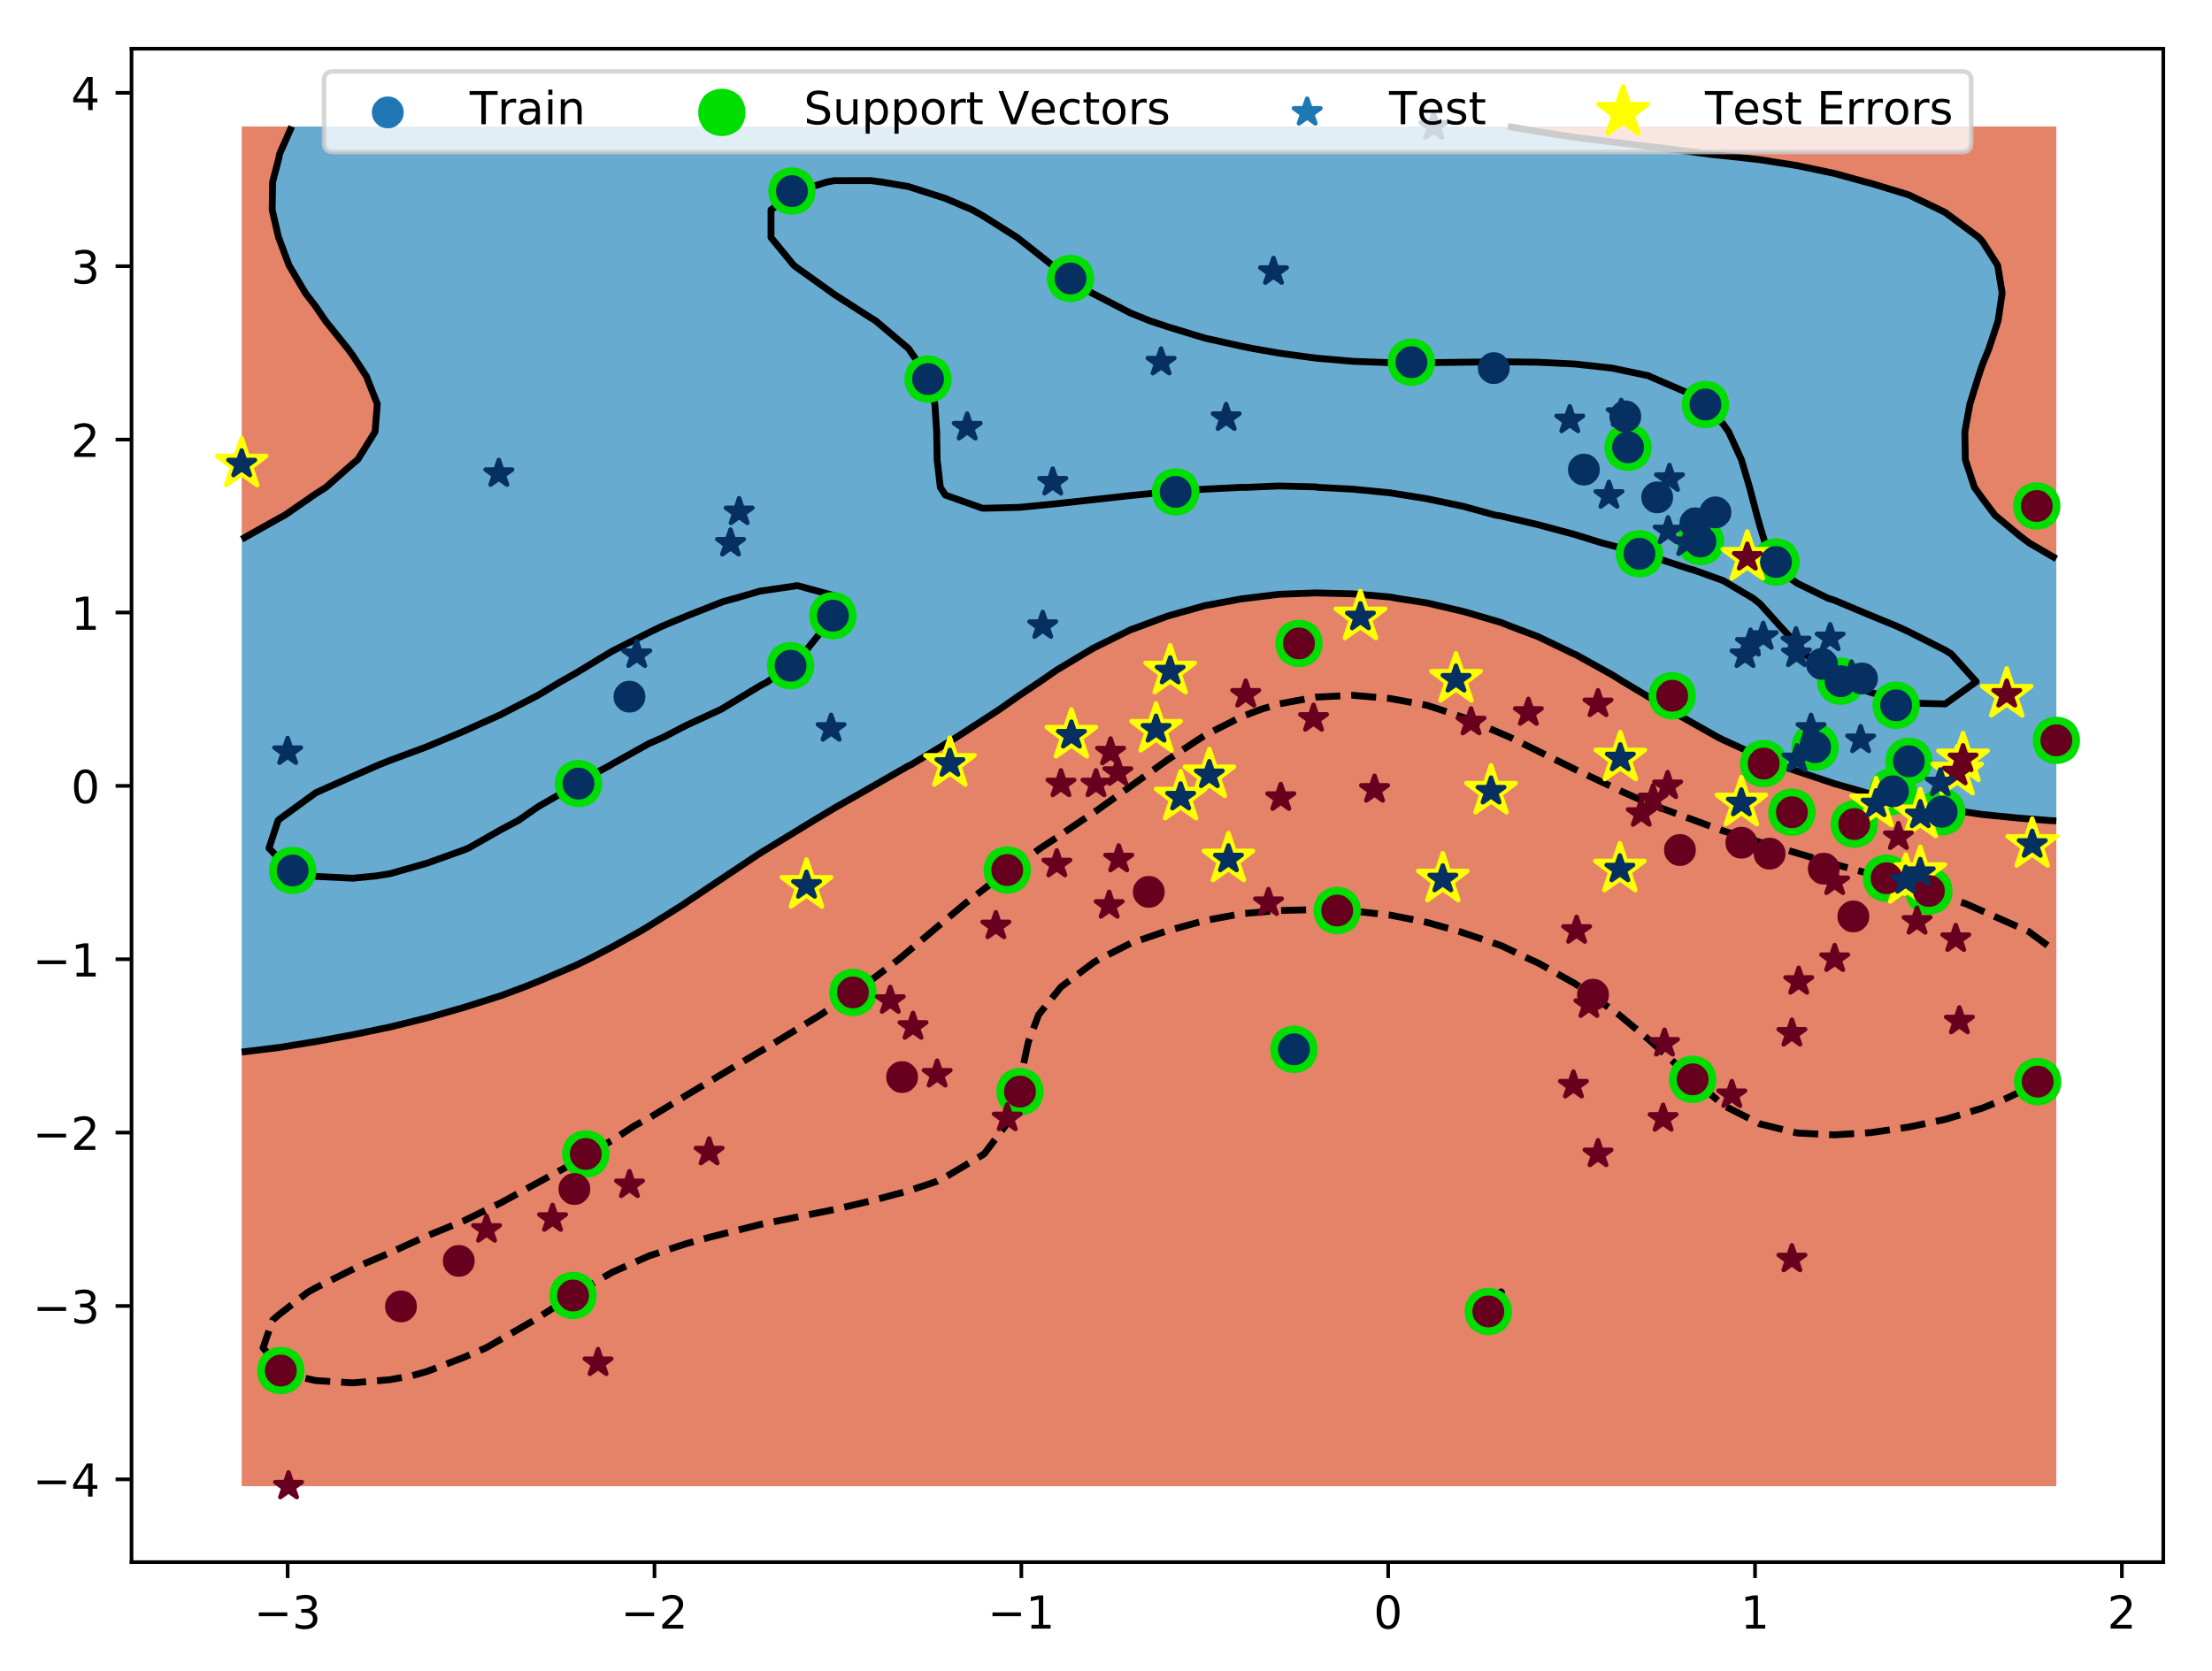 <?xml version="1.0" encoding="utf-8" standalone="no"?>
<!DOCTYPE svg PUBLIC "-//W3C//DTD SVG 1.1//EN" "http://www.w3.org/Graphics/SVG/1.1/DTD/svg11.dtd">
<svg height="367.2pt" version="1.1" viewBox="0 0 486.0 367.2" width="486.0pt" xmlns="http://www.w3.org/2000/svg" xmlns:xlink="http://www.w3.org/1999/xlink">
<defs>
<style type="text/css"> *{stroke-linecap:butt;stroke-linejoin:round;}
</style>
</defs>
<g >
<g >
<path d="M 0 367.2  L 486.0 367.2  L 486.0 0  L 0 0  z " style="fill:#ffffff;"/>
<g >
<path d="M 28.9 343.3  L 475.3 343.3  L 475.3 10.7  L 28.9 10.7  z " style="fill:#ffffff;"/>
<path clip-path="url(#a)" d="M 61.3 326.6  L 69.4 326.6  L 77.5 326.6  L 85.7 326.6  L 93.8 326.6  L 101.9 326.6  L 110.1 326.6  L 118.2 326.6  L 126.4 326.6  L 134.5 326.6  L 142.6 326.6  L 150.8 326.6  L 158.9 326.6  L 167.0 326.6  L 175.2 326.6  L 183.3 326.6  L 191.4 326.6  L 199.6 326.6  L 207.7 326.6  L 215.9 326.6  L 224.0 326.6  L 232.1 326.6  L 240.3 326.6  L 248.4 326.6  L 256.5 326.6  L 264.7 326.6  L 272.8 326.6  L 281.0 326.6  L 289.1 326.6  L 297.2 326.6  L 305.4 326.6  L 313.5 326.6  L 321.6 326.6  L 329.8 326.6  L 337.9 326.6  L 346.1 326.6  L 354.2 326.6  L 362.3 326.6  L 370.5 326.6  L 378.6 326.6  L 386.7 326.6  L 394.9 326.6  L 403.0 326.6  L 411.1 326.6  L 419.3 326.6  L 427.4 326.6  L 435.6 326.6  L 443.7 326.6  L 451.8 326.6  L 451.8 320.6  L 451.8 314.5  L 451.8 308.4  L 451.8 302.3  L 451.8 296.2  L 451.8 290.1  L 451.8 284.0  L 451.8 277.9  L 451.8 271.8  L 451.8 265.7  L 451.8 259.6  L 451.8 253.5  L 451.8 247.4  L 451.8 241.3  L 451.8 235.2  L 451.8 229.1  L 451.8 223.0  L 451.8 216.9  L 451.8 210.8  L 451.8 204.7  L 451.8 198.6  L 451.8 192.5  L 451.8 186.4  L 451.8 180.4  L 450.1 180.3  L 443.7 179.8  L 435.6 179.0  L 427.4 177.8  L 419.3 176.3  L 411.1 174.5  L 410.0 174.2  L 403.0 172.2  L 394.9 169.5  L 390.9 168.1  L 386.7 166.3  L 378.6 162.6  L 377.4 162.0  L 370.5 158.1  L 366.5 155.9  L 362.3 153.2  L 356.6 149.8  L 354.2 148.3  L 346.1 143.8  L 345.8 143.7  L 337.9 139.9  L 331.8 137.6  L 329.8 136.8  L 321.6 134.4  L 313.5 132.5  L 307.0 131.5  L 305.4 131.2  L 297.2 130.5  L 289.1 130.3  L 281.0 130.6  L 273.7 131.5  L 272.8 131.6  L 264.7 133.1  L 256.5 135.4  L 250.6 137.6  L 248.4 138.4  L 240.3 142.4  L 238.1 143.7  L 232.1 147.3  L 228.5 149.8  L 224.0 152.8  L 219.6 155.9  L 215.9 158.3  L 210.2 162.0  L 207.7 163.5  L 200.1 168.1  L 199.6 168.3  L 191.4 173.0  L 189.3 174.2  L 183.3 177.6  L 178.8 180.3  L 175.2 182.5  L 168.8 186.4  L 167.0 187.5  L 159.5 192.5  L 158.9 192.9  L 150.8 198.3  L 150.4 198.6  L 142.6 203.5  L 140.6 204.7  L 134.5 208.1  L 129.3 210.8  L 126.4 212.2  L 118.2 215.7  L 115.2 216.9  L 110.1 218.8  L 101.9 221.4  L 96.3 223.0  L 93.8 223.7  L 85.7 225.7  L 77.5 227.4  L 69.4 228.9  L 68.1 229.1  L 61.3 230.2  L 53.1 231.2  L 53.1 235.2  L 53.1 241.3  L 53.1 247.4  L 53.1 253.5  L 53.1 259.6  L 53.1 265.7  L 53.1 271.8  L 53.1 277.9  L 53.1 284.0  L 53.1 290.1  L 53.1 296.2  L 53.1 302.3  L 53.1 308.4  L 53.1 314.5  L 53.1 320.6  L 53.1 326.6  z " style="fill:#e58368;"/>
<path clip-path="url(#a)" d="M 451.8 122.8  L 451.8 119.3  L 451.8 113.2  L 451.8 107.1  L 451.8 101.0  L 451.8 94.9  L 451.8 88.8  L 451.8 82.7  L 451.8 76.6  L 451.8 70.5  L 451.8 64.4  L 451.8 58.3  L 451.8 52.2  L 451.8 46.1  L 451.8 40.0  L 451.8 33.9  L 451.8 27.8  L 443.7 27.8  L 435.6 27.8  L 427.4 27.8  L 419.3 27.8  L 411.1 27.8  L 403.0 27.8  L 394.9 27.8  L 386.7 27.8  L 378.6 27.8  L 370.5 27.8  L 362.3 27.8  L 354.2 27.8  L 346.1 27.8  L 337.9 27.8  L 331.3 27.8  L 337.9 28.9  L 346.1 30.2  L 354.2 31.2  L 362.3 32.2  L 370.5 33.2  L 375.7 33.9  L 378.6 34.2  L 386.7 35.1  L 394.9 36.4  L 403.0 38.1  L 409.9 40.0  L 411.1 40.3  L 419.3 42.8  L 426.2 46.1  L 427.4 46.7  L 434.8 52.2  L 435.6 53.1  L 438.9 58.3  L 439.9 64.4  L 439.0 70.5  L 437.0 76.6  L 435.6 80.0  L 434.7 82.7  L 432.8 88.8  L 431.7 94.9  L 431.8 101.0  L 433.8 107.1  L 435.6 109.6  L 438.3 113.2  L 443.7 117.7  L 445.8 119.3  z " style="fill:#e58368;"/>
<path clip-path="url(#a)" d="M 61.3 113.9  L 62.6 113.2  L 69.4 108.5  L 71.6 107.1  L 77.5 101.9  L 78.6 101.0  L 82.4 94.9  L 82.9 88.8  L 80.5 82.7  L 77.5 78.1  L 76.4 76.6  L 71.5 70.5  L 69.4 67.4  L 67.1 64.4  L 63.5 58.3  L 61.3 52.4  L 61.2 52.2  L 59.8 46.1  L 59.9 40.0  L 61.3 34.6  L 61.4 33.9  L 64.1 27.8  L 61.3 27.8  L 53.1 27.8  L 53.1 33.9  L 53.1 40.0  L 53.1 46.1  L 53.1 52.2  L 53.1 58.3  L 53.1 64.4  L 53.1 70.5  L 53.1 76.6  L 53.1 82.7  L 53.1 88.8  L 53.1 94.9  L 53.1 101.0  L 53.1 107.1  L 53.1 113.2  L 53.1 118.5  z " style="fill:#e58368;"/>
<path clip-path="url(#a)" d="M 61.3 230.2  L 68.1 229.1  L 69.4 228.9  L 77.5 227.4  L 85.7 225.7  L 93.8 223.7  L 96.3 223.0  L 101.9 221.4  L 110.1 218.8  L 115.2 216.9  L 118.2 215.7  L 126.4 212.2  L 129.3 210.8  L 134.5 208.1  L 140.6 204.7  L 142.6 203.5  L 150.4 198.6  L 150.8 198.3  L 158.9 192.9  L 159.5 192.5  L 167.0 187.5  L 168.8 186.4  L 175.2 182.5  L 178.8 180.3  L 183.3 177.6  L 189.3 174.2  L 191.4 173.0  L 199.6 168.3  L 200.1 168.1  L 207.7 163.5  L 210.2 162.0  L 215.9 158.3  L 219.6 155.9  L 224.0 152.8  L 228.5 149.8  L 232.1 147.3  L 238.1 143.7  L 240.3 142.4  L 248.4 138.4  L 250.6 137.6  L 256.5 135.4  L 264.7 133.1  L 272.8 131.6  L 273.7 131.5  L 281.0 130.6  L 289.1 130.3  L 297.2 130.5  L 305.4 131.2  L 307.0 131.5  L 313.5 132.5  L 321.6 134.4  L 329.8 136.8  L 331.8 137.6  L 337.9 139.9  L 345.8 143.7  L 346.1 143.8  L 354.2 148.3  L 356.6 149.8  L 362.3 153.2  L 366.5 155.9  L 370.5 158.1  L 377.4 162.0  L 378.6 162.6  L 386.7 166.3  L 390.9 168.1  L 394.9 169.5  L 403.0 172.2  L 410.0 174.2  L 411.1 174.5  L 419.3 176.3  L 427.4 177.8  L 435.6 179.0  L 443.7 179.8  L 450.1 180.3  L 451.8 180.4  L 451.8 180.3  L 451.8 174.2  L 451.8 168.1  L 451.8 162.0  L 451.8 155.9  L 451.8 149.8  L 451.8 143.7  L 451.8 137.6  L 451.8 131.5  L 451.8 125.4  L 451.8 122.8  L 445.8 119.3  L 443.7 117.7  L 438.3 113.2  L 435.6 109.6  L 433.8 107.1  L 431.8 101.0  L 431.7 94.9  L 432.8 88.8  L 434.7 82.7  L 435.6 80.0  L 437.0 76.6  L 439.0 70.5  L 439.9 64.4  L 438.9 58.3  L 435.6 53.1  L 434.8 52.2  L 427.4 46.7  L 426.2 46.1  L 419.3 42.8  L 411.1 40.3  L 409.9 40.0  L 403.0 38.1  L 394.9 36.4  L 386.7 35.1  L 378.6 34.2  L 375.7 33.9  L 370.5 33.2  L 362.3 32.2  L 354.2 31.2  L 346.1 30.2  L 337.9 28.9  L 331.3 27.8  L 329.8 27.8  L 321.6 27.8  L 313.5 27.8  L 305.4 27.8  L 297.2 27.8  L 289.1 27.8  L 281.0 27.8  L 272.8 27.8  L 264.7 27.8  L 256.5 27.8  L 248.4 27.8  L 240.3 27.8  L 232.1 27.8  L 224.0 27.8  L 215.9 27.8  L 207.7 27.8  L 199.6 27.8  L 191.4 27.8  L 183.3 27.8  L 175.2 27.8  L 167.0 27.8  L 158.9 27.8  L 150.8 27.8  L 142.6 27.8  L 134.5 27.8  L 126.4 27.8  L 118.2 27.8  L 110.1 27.8  L 101.9 27.8  L 93.8 27.8  L 85.7 27.8  L 77.5 27.8  L 69.4 27.8  L 64.1 27.8  L 61.4 33.9  L 61.3 34.6  L 59.9 40.0  L 59.8 46.1  L 61.2 52.2  L 61.3 52.4  L 63.5 58.3  L 67.1 64.4  L 69.4 67.4  L 71.5 70.5  L 76.4 76.6  L 77.5 78.1  L 80.5 82.7  L 82.9 88.8  L 82.4 94.9  L 78.6 101.0  L 77.5 101.9  L 71.6 107.1  L 69.4 108.5  L 62.6 113.2  L 61.3 113.9  L 53.1 118.5  L 53.1 119.3  L 53.1 125.4  L 53.1 131.5  L 53.1 137.6  L 53.1 143.7  L 53.1 149.8  L 53.1 155.9  L 53.1 162.0  L 53.1 168.1  L 53.1 174.2  L 53.1 180.3  L 53.1 186.4  L 53.1 192.5  L 53.1 198.6  L 53.1 204.7  L 53.1 210.8  L 53.1 216.9  L 53.1 223.0  L 53.1 229.1  L 53.1 231.2  z " style="fill:#68abd0;"/>
<path clip-path="url(#a)" d="M 451.8 234.7  L 451.3 235.2  L 443.7 240.0  L 441.0 241.3  L 435.6 243.5  L 427.4 246.0  L 419.3 247.7  L 411.1 248.9  L 403.0 249.4  L 394.9 249.0  L 386.7 247.0  L 378.6 242.9  L 376.8 241.3  L 370.5 236.0  L 369.7 235.2  L 362.3 228.5  L 355.7 223.0  L 346.1 216.2  L 337.9 211.6  L 336.1 210.8  L 329.8 207.8  L 320.6 204.7  L 313.5 202.7  L 305.4 201.1  L 297.2 200.2  L 289.1 199.9  L 281.0 200.1  L 272.8 200.8  L 264.7 202.3  L 256.0 204.7  L 248.4 207.3  L 241.5 210.8  L 240.3 211.5  L 233.1 216.9  L 228.2 223.0  L 225.9 229.1  L 223.3 241.3  L 220.9 247.4  L 216.3 253.5  L 215.9 253.8  L 207.7 258.7  L 205.9 259.6  L 199.6 261.7  L 191.4 263.9  L 183.3 265.8  L 167.0 269.1  L 156.3 271.8  L 150.8 273.3  L 142.6 276.0  L 134.5 279.6  L 126.4 284.3  L 117.4 290.1  L 106.8 296.2  L 101.9 298.3  L 93.8 301.4  L 90.6 302.3  L 85.7 303.2  L 77.5 303.9  L 69.4 303.4  L 64.5 302.3  L 61.3 300.3  L 57.8 296.2  L 59.9 290.1  L 61.3 288.9  L 67.6 284.0  L 69.4 283.0  L 79.6 277.9  L 85.7 275.3  L 93.8 271.6  L 101.9 268.3  L 107.2 265.7  L 110.1 264.3  L 126.4 255.4  L 129.2 253.5  L 134.5 250.6  L 139.4 247.4  L 142.6 245.7  L 150.8 240.7  L 170.3 229.1  L 180.3 223.0  L 189.4 216.9  L 197.5 210.8  L 212.0 198.6  L 215.9 195.6  L 219.9 192.5  L 224.0 189.7  L 228.6 186.4  L 232.1 184.1  L 237.7 180.3  L 240.3 178.6  L 256.5 167.0  L 264.7 161.6  L 272.8 157.5  L 277.0 155.9  L 281.0 154.7  L 289.1 153.2  L 297.2 152.8  L 305.4 153.5  L 313.5 155.0  L 316.3 155.9  L 321.6 157.7  L 331.7 162.0  L 346.1 169.1  L 356.9 174.2  L 362.3 176.6  L 378.6 182.6  L 386.7 185.1  L 391.2 186.4  L 394.9 187.5  L 403.0 189.9  L 412.5 192.5  L 419.3 194.7  L 431.9 198.6  L 445.7 204.7  L 451.8 209.2  L 451.8 209.2  " style="fill:none;stroke:#000000;stroke-dasharray:5.5,2.4;stroke-dashoffset:0;stroke-width:1.5;"/>
<path clip-path="url(#a)" d="M 329.8 284.0  L 329.8 284.0  L 329.8 283.9  L 329.9 284.0  L 329.8 284.0  " style="fill:none;stroke:#000000;stroke-dasharray:5.5,2.4;stroke-dashoffset:0;stroke-width:1.5;"/>
<path clip-path="url(#a)" d="M 53.1 231.2  L 61.3 230.2  L 68.1 229.1  L 69.4 228.9  L 77.5 227.4  L 85.7 225.7  L 93.8 223.7  L 96.3 223.0  L 101.9 221.4  L 110.1 218.8  L 115.2 216.9  L 118.2 215.7  L 126.4 212.2  L 129.3 210.8  L 134.5 208.1  L 140.6 204.7  L 142.6 203.5  L 150.4 198.6  L 150.8 198.3  L 158.9 192.9  L 159.5 192.5  L 167.0 187.5  L 168.8 186.4  L 175.2 182.5  L 178.8 180.3  L 183.3 177.6  L 189.3 174.2  L 191.4 173.0  L 199.6 168.3  L 200.1 168.1  L 207.7 163.5  L 210.2 162.0  L 215.9 158.3  L 219.6 155.9  L 224.0 152.8  L 228.5 149.8  L 232.1 147.3  L 238.1 143.7  L 240.3 142.4  L 248.4 138.4  L 250.6 137.6  L 256.5 135.4  L 264.7 133.1  L 272.8 131.6  L 273.7 131.5  L 281.0 130.6  L 289.1 130.3  L 297.2 130.5  L 305.4 131.2  L 307.0 131.5  L 313.5 132.5  L 321.6 134.4  L 329.8 136.8  L 331.8 137.6  L 337.9 139.9  L 345.8 143.7  L 346.1 143.8  L 354.2 148.3  L 356.6 149.8  L 362.3 153.2  L 366.5 155.9  L 370.5 158.1  L 377.4 162.0  L 378.6 162.6  L 386.7 166.3  L 390.9 168.1  L 394.9 169.5  L 403.0 172.2  L 410.0 174.2  L 411.1 174.5  L 419.3 176.3  L 427.4 177.8  L 435.6 179.0  L 443.7 179.8  L 450.1 180.3  L 451.8 180.4  " style="fill:none;stroke:#000000;stroke-width:1.5;"/>
<path clip-path="url(#a)" d="M 451.8 122.8  L 445.8 119.3  L 443.7 117.7  L 438.3 113.2  L 435.6 109.6  L 433.8 107.1  L 431.8 101.0  L 431.7 94.9  L 432.8 88.8  L 434.7 82.7  L 435.6 80.0  L 437.0 76.6  L 439.0 70.5  L 439.9 64.4  L 438.9 58.3  L 435.6 53.1  L 434.8 52.2  L 427.4 46.7  L 426.2 46.1  L 419.3 42.8  L 411.1 40.3  L 409.9 40.0  L 403.0 38.1  L 394.9 36.4  L 386.7 35.1  L 378.6 34.2  L 375.7 33.9  L 370.5 33.2  L 362.3 32.2  L 354.2 31.2  L 346.1 30.2  L 337.9 28.9  L 331.3 27.8  " style="fill:none;stroke:#000000;stroke-width:1.5;"/>
<path clip-path="url(#a)" d="M 64.1 27.8  L 61.4 33.9  L 61.3 34.6  L 59.9 40.0  L 59.8 46.1  L 61.2 52.2  L 61.3 52.4  L 63.5 58.3  L 67.1 64.4  L 69.4 67.4  L 71.5 70.5  L 76.4 76.6  L 77.5 78.1  L 80.5 82.7  L 82.9 88.8  L 82.4 94.9  L 78.6 101.0  L 77.5 101.9  L 71.6 107.1  L 69.4 108.5  L 62.6 113.2  L 61.3 113.9  L 53.1 118.5  " style="fill:none;stroke:#000000;stroke-width:1.5;"/>
<path clip-path="url(#a)" d="M 69.4 192.6  L 77.5 193.0  L 82.6 192.5  L 85.7 192.0  L 93.8 189.7  L 101.9 186.8  L 102.9 186.4  L 110.1 182.3  L 113.9 180.3  L 118.2 177.3  L 123.6 174.2  L 126.4 172.3  L 134.2 168.1  L 134.5 167.9  L 142.6 163.4  L 145.8 162.0  L 150.8 159.4  L 158.4 155.9  L 158.9 155.6  L 167.0 150.7  L 168.7 149.8  L 175.2 144.7  L 176.5 143.7  L 181.4 137.6  L 183.3 132.2  L 183.6 131.5  L 183.3 130.9  L 175.2 128.7  L 167.0 129.9  L 161.5 131.5  L 158.9 132.2  L 150.8 135.4  L 145.5 137.6  L 142.6 139.0  L 134.5 143.1  L 133.5 143.7  L 126.4 148.0  L 123.2 149.8  L 118.2 152.8  L 112.2 155.9  L 110.1 157.0  L 101.9 160.7  L 98.8 162.0  L 93.8 164.1  L 85.7 167.1  L 83.2 168.1  L 77.5 170.6  L 69.4 174.2  L 69.4 174.2  L 61.3 180.1  L 61.1 180.3  L 59.1 186.4  L 61.3 188.7  L 68.6 192.5  L 69.4 192.6  " style="fill:none;stroke:#000000;stroke-width:1.5;"/>
<path clip-path="url(#a)" d="M 411.1 152.2  L 419.3 154.5  L 427.4 154.7  L 434.2 149.8  L 428.7 143.7  L 427.4 142.9  L 419.3 138.8  L 416.7 137.6  L 411.1 135.3  L 403.0 131.9  L 401.7 131.5  L 394.9 128.2  L 390.9 125.4  L 387.8 119.3  L 386.7 115.7  L 386.0 113.2  L 384.4 107.1  L 382.6 101.0  L 379.8 94.9  L 378.6 93.2  L 374.3 88.8  L 370.5 86.2  L 362.4 82.7  L 362.3 82.6  L 354.2 80.9  L 346.1 80.0  L 337.9 79.6  L 329.8 79.5  L 321.6 79.6  L 313.5 79.7  L 305.4 79.7  L 297.2 79.4  L 289.1 78.7  L 281.0 77.6  L 275.3 76.6  L 272.8 76.1  L 264.7 74.3  L 256.5 71.8  L 252.6 70.5  L 248.4 68.8  L 240.3 64.6  L 239.9 64.4  L 232.1 59.0  L 231.2 58.3  L 224.0 52.6  L 223.5 52.2  L 215.9 47.4  L 213.6 46.1  L 207.7 43.6  L 199.6 41.0  L 193.7 40.0  L 191.4 39.7  L 183.3 39.7  L 181.7 40.0  L 175.2 42.0  L 169.4 46.1  L 169.4 52.2  L 174.4 58.3  L 175.2 58.9  L 182.9 64.4  L 183.3 64.7  L 191.4 69.9  L 192.4 70.5  L 199.6 76.6  L 199.6 76.6  L 203.8 82.7  L 205.4 88.8  L 205.8 94.9  L 205.9 101.0  L 206.6 107.1  L 207.7 108.8  L 215.9 111.7  L 224.0 111.5  L 232.1 110.7  L 240.3 109.8  L 248.4 108.9  L 256.5 108.1  L 264.7 107.5  L 272.8 107.1  L 273.9 107.1  L 281.0 106.8  L 289.1 107.0  L 289.6 107.1  L 297.2 107.5  L 305.4 108.3  L 313.5 109.6  L 321.6 111.3  L 328.5 113.2  L 329.8 113.4  L 337.9 115.3  L 346.1 117.5  L 351.9 119.3  L 354.2 119.9  L 362.3 122.1  L 370.5 124.8  L 372.5 125.4  L 378.6 127.6  L 385.2 131.5  L 386.7 132.7  L 391.1 137.6  L 394.9 141.7  L 396.5 143.7  L 403.0 148.4  L 404.9 149.8  L 411.1 152.2  " style="fill:none;stroke:#000000;stroke-width:1.5;"/>
<defs>
<path d="M 0 4.7  C 1.3 4.7 2.5 4.2 3.4 3.4  C 4.2 2.5 4.7 1.3 4.7 0  C 4.7 -1.3 4.2 -2.5 3.4 -3.4  C 2.5 -4.2 1.3 -4.7 0 -4.7  C -1.3 -4.7 -2.5 -4.2 -3.4 -3.4  C -4.2 -2.5 -4.7 -1.3 -4.7 0  C -4.7 1.3 -4.2 2.5 -3.4 3.4  C -2.5 4.2 -1.3 4.7 0 4.7  z " id="d" style="stroke:#00dd00;"/>
</defs>
<g clip-path="url(#a)">
<use style="fill:#00dd00;stroke:#00dd00;" x="447.5" xlink:href="#d" y="111.2"/>
<use style="fill:#00dd00;stroke:#00dd00;" x="404.4" xlink:href="#d" y="149.7"/>
<use style="fill:#00dd00;stroke:#00dd00;" x="451.8" xlink:href="#d" y="162.7"/>
<use style="fill:#00dd00;stroke:#00dd00;" x="224.1" xlink:href="#d" y="239.9"/>
<use style="fill:#00dd00;stroke:#00dd00;" x="398.8" xlink:href="#d" y="164.2"/>
<use style="fill:#00dd00;stroke:#00dd00;" x="310.1" xlink:href="#d" y="79.6"/>
<use style="fill:#00dd00;stroke:#00dd00;" x="128.7" xlink:href="#d" y="253.6"/>
<use style="fill:#00dd00;stroke:#00dd00;" x="415.9" xlink:href="#d" y="173.9"/>
<use style="fill:#00dd00;stroke:#00dd00;" x="61.7" xlink:href="#d" y="301.2"/>
<use style="fill:#00dd00;stroke:#00dd00;" x="407.4" xlink:href="#d" y="181.1"/>
<use style="fill:#00dd00;stroke:#00dd00;" x="221.3" xlink:href="#d" y="191.2"/>
<use style="fill:#00dd00;stroke:#00dd00;" x="447.7" xlink:href="#d" y="237.7"/>
<use style="fill:#00dd00;stroke:#00dd00;" x="414.5" xlink:href="#d" y="193.0"/>
<use style="fill:#00dd00;stroke:#00dd00;" x="173.7" xlink:href="#d" y="146.3"/>
<use style="fill:#00dd00;stroke:#00dd00;" x="419.4" xlink:href="#d" y="167.3"/>
<use style="fill:#00dd00;stroke:#00dd00;" x="374.7" xlink:href="#d" y="88.9"/>
<use style="fill:#00dd00;stroke:#00dd00;" x="203.9" xlink:href="#d" y="83.3"/>
<use style="fill:#00dd00;stroke:#00dd00;" x="387.5" xlink:href="#d" y="167.8"/>
<use style="fill:#00dd00;stroke:#00dd00;" x="327.0" xlink:href="#d" y="288.2"/>
<use style="fill:#00dd00;stroke:#00dd00;" x="423.8" xlink:href="#d" y="195.8"/>
<use style="fill:#00dd00;stroke:#00dd00;" x="235.2" xlink:href="#d" y="61.2"/>
<use style="fill:#00dd00;stroke:#00dd00;" x="64.3" xlink:href="#d" y="191.3"/>
<use style="fill:#00dd00;stroke:#00dd00;" x="416.6" xlink:href="#d" y="155.0"/>
<use style="fill:#00dd00;stroke:#00dd00;" x="393.7" xlink:href="#d" y="178.5"/>
<use style="fill:#00dd00;stroke:#00dd00;" x="426.6" xlink:href="#d" y="178.4"/>
<use style="fill:#00dd00;stroke:#00dd00;" x="127.1" xlink:href="#d" y="172.2"/>
<use style="fill:#00dd00;stroke:#00dd00;" x="360.2" xlink:href="#d" y="121.7"/>
<use style="fill:#00dd00;stroke:#00dd00;" x="390.2" xlink:href="#d" y="123.5"/>
<use style="fill:#00dd00;stroke:#00dd00;" x="125.9" xlink:href="#d" y="284.7"/>
<use style="fill:#00dd00;stroke:#00dd00;" x="293.8" xlink:href="#d" y="200.1"/>
<use style="fill:#00dd00;stroke:#00dd00;" x="357.7" xlink:href="#d" y="98.3"/>
<use style="fill:#00dd00;stroke:#00dd00;" x="373.6" xlink:href="#d" y="119.0"/>
<use style="fill:#00dd00;stroke:#00dd00;" x="174.0" xlink:href="#d" y="42.0"/>
<use style="fill:#00dd00;stroke:#00dd00;" x="371.9" xlink:href="#d" y="237.2"/>
<use style="fill:#00dd00;stroke:#00dd00;" x="258.3" xlink:href="#d" y="108.1"/>
<use style="fill:#00dd00;stroke:#00dd00;" x="367.4" xlink:href="#d" y="152.9"/>
<use style="fill:#00dd00;stroke:#00dd00;" x="285.4" xlink:href="#d" y="141.4"/>
<use style="fill:#00dd00;stroke:#00dd00;" x="187.4" xlink:href="#d" y="218.1"/>
<use style="fill:#00dd00;stroke:#00dd00;" x="284.3" xlink:href="#d" y="230.6"/>
<use style="fill:#00dd00;stroke:#00dd00;" x="183.0" xlink:href="#d" y="135.3"/>
</g>
</g>
<g >
<defs>
<path d="M 0 -5.7  L -1.3 -1.8  L -5.4 -1.8  L -2.1 0.7  L -3.4 4.6  L -0 2.2  L 3.4 4.6  L 2.1 0.7  L 5.4 -1.8  L 1.3 -1.8  z " id="e" style="stroke:#ffff00;"/>
</defs>
<g clip-path="url(#a)">
<use style="fill:#ffff00;stroke:#ffff00;" x="265.7" xlink:href="#e" y="170.3"/>
<use style="fill:#ffff00;stroke:#ffff00;" x="446.5" xlink:href="#e" y="185.6"/>
<use style="fill:#ffff00;stroke:#ffff00;" x="259.4" xlink:href="#e" y="175.2"/>
<use style="fill:#ffff00;stroke:#ffff00;" x="418.7" xlink:href="#e" y="193.5"/>
<use style="fill:#ffff00;stroke:#ffff00;" x="421.9" xlink:href="#e" y="191.8"/>
<use style="fill:#ffff00;stroke:#ffff00;" x="440.9" xlink:href="#e" y="152.6"/>
<use style="fill:#ffff00;stroke:#ffff00;" x="383.9" xlink:href="#e" y="122.5"/>
<use style="fill:#ffff00;stroke:#ffff00;" x="319.9" xlink:href="#e" y="149.3"/>
<use style="fill:#ffff00;stroke:#ffff00;" x="382.6" xlink:href="#e" y="176.5"/>
<use style="fill:#ffff00;stroke:#ffff00;" x="208.7" xlink:href="#e" y="167.8"/>
<use style="fill:#ffff00;stroke:#ffff00;" x="355.9" xlink:href="#e" y="191.0"/>
<use style="fill:#ffff00;stroke:#ffff00;" x="53.1" xlink:href="#e" y="102.0"/>
<use style="fill:#ffff00;stroke:#ffff00;" x="356.0" xlink:href="#e" y="166.6"/>
<use style="fill:#ffff00;stroke:#ffff00;" x="257.1" xlink:href="#e" y="147.5"/>
<use style="fill:#ffff00;stroke:#ffff00;" x="269.9" xlink:href="#e" y="188.8"/>
<use style="fill:#ffff00;stroke:#ffff00;" x="298.9" xlink:href="#e" y="135.6"/>
<use style="fill:#ffff00;stroke:#ffff00;" x="412.2" xlink:href="#e" y="176.7"/>
<use style="fill:#ffff00;stroke:#ffff00;" x="430.0" xlink:href="#e" y="169.7"/>
<use style="fill:#ffff00;stroke:#ffff00;" x="235.4" xlink:href="#e" y="161.6"/>
<use style="fill:#ffff00;stroke:#ffff00;" x="421.9" xlink:href="#e" y="179.1"/>
<use style="fill:#ffff00;stroke:#ffff00;" x="317.0" xlink:href="#e" y="193.2"/>
<use style="fill:#ffff00;stroke:#ffff00;" x="327.6" xlink:href="#e" y="173.9"/>
<use style="fill:#ffff00;stroke:#ffff00;" x="177.2" xlink:href="#e" y="194.6"/>
<use style="fill:#ffff00;stroke:#ffff00;" x="431.3" xlink:href="#e" y="166.8"/>
<use style="fill:#ffff00;stroke:#ffff00;" x="254.0" xlink:href="#e" y="160.3"/>
</g>
</g>
<g >
<g >
<g >
<defs>
<path d="M 0 0  L 0 3.5  " id="i" style="stroke:#000000;stroke-width:0.8;"/>
</defs>
<g>
<use style="stroke:#000000;stroke-width:0.8;" x="63.2" xlink:href="#i" y="343.3"/>
</g>
</g>
<g >
<defs>
<path d="M 10.6 35.5  L 73.2 35.5  L 73.2 27.2  L 10.6 27.2  z " id="g" />
<path d="M 40.6 39.3  Q 47.7 37.8 51.6 33  Q 55.6 28.2 55.6 21.2  Q 55.6 10.4 48.2 4.5  Q 40.8 -1.4 27.1 -1.4  Q 22.5 -1.4 17.7 -0.5  Q 12.8 0.4 7.6 2.2  L 7.6 11.7  Q 11.7 9.3 16.6 8.1  Q 21.5 6.9 26.8 6.9  Q 36.1 6.9 40.9 10.5  Q 45.8 14.2 45.8 21.2  Q 45.8 27.6 41.3 31.3  Q 36.8 34.9 28.7 34.9  L 20.2 34.9  L 20.2 43.0  L 29.1 43.0  Q 36.4 43.0 40.2 45.9  Q 44.1 48.8 44.1 54.3  Q 44.1 59.9 40.1 62.9  Q 36.1 65.9 28.7 65.9  Q 24.7 65.9 20.0 65.0  Q 15.4 64.2 9.8 62.3  L 9.8 71.1  Q 15.4 72.7 20.3 73.4  Q 25.2 74.2 29.6 74.2  Q 40.8 74.2 47.4 69.1  Q 53.9 64.0 53.9 55.3  Q 53.9 49.3 50.4 45.1  Q 47.0 40.9 40.6 39.3  z " id="p" />
</defs>
<g transform="translate(55.8 357.9)scale(0.1 -0.1)">
<use xlink:href="#g"/>
<use x="83.8" xlink:href="#p"/>
</g>
</g>
</g>
<g >
<g >
<g>
<use style="stroke:#000000;stroke-width:0.8;" x="143.8" xlink:href="#i" y="343.3"/>
</g>
</g>
<g >
<defs>
<path d="M 19.2 8.3  L 53.6 8.3  L 53.6 0  L 7.3 0  L 7.3 8.3  Q 12.9 14.1 22.6 23.9  Q 32.3 33.7 34.8 36.5  Q 39.5 41.8 41.4 45.5  Q 43.3 49.2 43.3 52.8  Q 43.3 58.6 39.2 62.2  Q 35.2 65.9 28.6 65.9  Q 24.0 65.9 18.8 64.3  Q 13.7 62.7 7.8 59.4  L 7.8 69.4  Q 13.8 71.8 18.9 73  Q 24.1 74.2 28.4 74.2  Q 39.8 74.2 46.5 68.5  Q 53.2 62.9 53.2 53.4  Q 53.2 48.9 51.5 44.9  Q 49.9 40.9 45.4 35.4  Q 44.2 34.0 37.6 27.2  Q 31.1 20.5 19.2 8.3  z " id="m" />
</defs>
<g transform="translate(136.4 357.9)scale(0.1 -0.1)">
<use xlink:href="#g"/>
<use x="83.8" xlink:href="#m"/>
</g>
</g>
</g>
<g >
<g >
<g>
<use style="stroke:#000000;stroke-width:0.8;" x="224.4" xlink:href="#i" y="343.3"/>
</g>
</g>
<g >
<defs>
<path d="M 12.4 8.3  L 28.5 8.3  L 28.5 63.9  L 11.0 60.4  L 11.0 69.4  L 28.4 72.9  L 38.3 72.9  L 38.3 8.3  L 54.4 8.3  L 54.4 0  L 12.4 0  z " id="l" />
</defs>
<g transform="translate(217.0 357.9)scale(0.1 -0.1)">
<use xlink:href="#g"/>
<use x="83.8" xlink:href="#l"/>
</g>
</g>
</g>
<g >
<g >
<g>
<use style="stroke:#000000;stroke-width:0.8;" x="305.0" xlink:href="#i" y="343.3"/>
</g>
</g>
<g >
<defs>
<path d="M 31.8 66.4  Q 24.2 66.4 20.3 58.9  Q 16.5 51.4 16.5 36.4  Q 16.5 21.4 20.3 13.9  Q 24.2 6.4 31.8 6.4  Q 39.5 6.4 43.3 13.9  Q 47.1 21.4 47.1 36.4  Q 47.1 51.4 43.3 58.9  Q 39.5 66.4 31.8 66.4  z M 31.8 74.2  Q 44.0 74.2 50.5 64.5  Q 57.0 54.8 57.0 36.4  Q 57.0 18.0 50.5 8.3  Q 44.0 -1.4 31.8 -1.4  Q 19.5 -1.4 13.1 8.3  Q 6.6 18.0 6.6 36.4  Q 6.6 54.8 13.1 64.5  Q 19.5 74.2 31.8 74.2  z " id="t" />
</defs>
<g transform="translate(301.8 357.9)scale(0.1 -0.1)">
<use xlink:href="#t"/>
</g>
</g>
</g>
<g >
<g >
<g>
<use style="stroke:#000000;stroke-width:0.8;" x="385.6" xlink:href="#i" y="343.3"/>
</g>
</g>
<g >
<g transform="translate(382.4 357.9)scale(0.1 -0.1)">
<use xlink:href="#l"/>
</g>
</g>
</g>
<g >
<g >
<g>
<use style="stroke:#000000;stroke-width:0.8;" x="466.2" xlink:href="#i" y="343.3"/>
</g>
</g>
<g >
<g transform="translate(463.0 357.9)scale(0.1 -0.1)">
<use xlink:href="#m"/>
</g>
</g>
</g>
</g>
<g >
<g >
<g >
<defs>
<path d="M 0 0  L -3.5 0  " id="f" style="stroke:#000000;stroke-width:0.8;"/>
</defs>
<g>
<use style="stroke:#000000;stroke-width:0.8;" x="28.9" xlink:href="#f" y="325.1"/>
</g>
</g>
<g >
<defs>
<path d="M 37.8 64.3  L 12.9 25.4  L 37.8 25.4  z M 35.2 72.9  L 47.6 72.9  L 47.6 25.4  L 58.0 25.4  L 58.0 17.2  L 47.6 17.2  L 47.6 0  L 37.8 0  L 37.8 17.2  L 4.9 17.2  L 4.9 26.7  z " id="u" />
</defs>
<g transform="translate(7.2 328.9)scale(0.1 -0.1)">
<use xlink:href="#g"/>
<use x="83.8" xlink:href="#u"/>
</g>
</g>
</g>
<g >
<g >
<g>
<use style="stroke:#000000;stroke-width:0.8;" x="28.9" xlink:href="#f" y="287.0"/>
</g>
</g>
<g >
<g transform="translate(7.2 290.8)scale(0.1 -0.1)">
<use xlink:href="#g"/>
<use x="83.8" xlink:href="#p"/>
</g>
</g>
</g>
<g >
<g >
<g>
<use style="stroke:#000000;stroke-width:0.8;" x="28.9" xlink:href="#f" y="248.9"/>
</g>
</g>
<g >
<g transform="translate(7.2 252.7)scale(0.1 -0.1)">
<use xlink:href="#g"/>
<use x="83.8" xlink:href="#m"/>
</g>
</g>
</g>
<g >
<g >
<g>
<use style="stroke:#000000;stroke-width:0.8;" x="28.9" xlink:href="#f" y="210.8"/>
</g>
</g>
<g >
<g transform="translate(7.2 214.6)scale(0.1 -0.1)">
<use xlink:href="#g"/>
<use x="83.8" xlink:href="#l"/>
</g>
</g>
</g>
<g >
<g >
<g>
<use style="stroke:#000000;stroke-width:0.8;" x="28.9" xlink:href="#f" y="172.7"/>
</g>
</g>
<g >
<g transform="translate(15.6 176.5)scale(0.1 -0.1)">
<use xlink:href="#t"/>
</g>
</g>
</g>
<g >
<g >
<g>
<use style="stroke:#000000;stroke-width:0.8;" x="28.9" xlink:href="#f" y="134.6"/>
</g>
</g>
<g >
<g transform="translate(15.6 138.4)scale(0.1 -0.1)">
<use xlink:href="#l"/>
</g>
</g>
</g>
<g >
<g >
<g>
<use style="stroke:#000000;stroke-width:0.8;" x="28.9" xlink:href="#f" y="96.6"/>
</g>
</g>
<g >
<g transform="translate(15.6 100.4)scale(0.1 -0.1)">
<use xlink:href="#m"/>
</g>
</g>
</g>
<g >
<g >
<g>
<use style="stroke:#000000;stroke-width:0.8;" x="28.9" xlink:href="#f" y="58.5"/>
</g>
</g>
<g >
<g transform="translate(15.6 62.3)scale(0.1 -0.1)">
<use xlink:href="#p"/>
</g>
</g>
</g>
<g >
<g >
<g>
<use style="stroke:#000000;stroke-width:0.8;" x="28.9" xlink:href="#f" y="20.4"/>
</g>
</g>
<g >
<g transform="translate(15.6 24.2)scale(0.1 -0.1)">
<use xlink:href="#u"/>
</g>
</g>
</g>
</g>
<g >
<defs>
<path d="M 0 3  C 0.8 3 1.6 2.7 2.1 2.1  C 2.7 1.6 3 0.8 3 0  C 3 -0.8 2.7 -1.6 2.1 -2.1  C 1.6 -2.7 0.8 -3 0 -3  C -0.8 -3 -1.6 -2.7 -2.1 -2.1  C -2.7 -1.6 -3 -0.8 -3 0  C -3 0.8 -2.7 1.6 -2.1 2.1  C -1.6 2.7 -0.8 3 0 3  z " id="c" />
</defs>
<g clip-path="url(#a)">
<use style="fill:#67001f;stroke:#67001f;" x="447.5" xlink:href="#c" y="111.2"/>
<use style="fill:#053061;stroke:#053061;" x="372.5" xlink:href="#c" y="115.0"/>
<use style="fill:#67001f;stroke:#67001f;" x="388.8" xlink:href="#c" y="187.6"/>
<use style="fill:#67001f;stroke:#67001f;" x="400.7" xlink:href="#c" y="190.9"/>
<use style="fill:#053061;stroke:#053061;" x="404.4" xlink:href="#c" y="149.7"/>
<use style="fill:#67001f;stroke:#67001f;" x="451.8" xlink:href="#c" y="162.7"/>
<use style="fill:#67001f;stroke:#67001f;" x="224.1" xlink:href="#c" y="239.9"/>
<use style="fill:#053061;stroke:#053061;" x="398.8" xlink:href="#c" y="164.2"/>
<use style="fill:#053061;stroke:#053061;" x="310.1" xlink:href="#c" y="79.6"/>
<use style="fill:#67001f;stroke:#67001f;" x="128.7" xlink:href="#c" y="253.6"/>
<use style="fill:#053061;stroke:#053061;" x="415.9" xlink:href="#c" y="173.9"/>
<use style="fill:#67001f;stroke:#67001f;" x="61.7" xlink:href="#c" y="301.2"/>
<use style="fill:#67001f;stroke:#67001f;" x="407.4" xlink:href="#c" y="181.1"/>
<use style="fill:#67001f;stroke:#67001f;" x="221.3" xlink:href="#c" y="191.2"/>
<use style="fill:#053061;stroke:#053061;" x="400.3" xlink:href="#c" y="145.9"/>
<use style="fill:#67001f;stroke:#67001f;" x="198.2" xlink:href="#c" y="236.7"/>
<use style="fill:#67001f;stroke:#67001f;" x="447.7" xlink:href="#c" y="237.7"/>
<use style="fill:#67001f;stroke:#67001f;" x="414.5" xlink:href="#c" y="193.0"/>
<use style="fill:#67001f;stroke:#67001f;" x="407.2" xlink:href="#c" y="201.4"/>
<use style="fill:#053061;stroke:#053061;" x="173.7" xlink:href="#c" y="146.3"/>
<use style="fill:#67001f;stroke:#67001f;" x="252.4" xlink:href="#c" y="196.0"/>
<use style="fill:#053061;stroke:#053061;" x="419.4" xlink:href="#c" y="167.3"/>
<use style="fill:#67001f;stroke:#67001f;" x="100.8" xlink:href="#c" y="277.1"/>
<use style="fill:#053061;stroke:#053061;" x="374.7" xlink:href="#c" y="88.9"/>
<use style="fill:#053061;stroke:#053061;" x="203.9" xlink:href="#c" y="83.3"/>
<use style="fill:#053061;stroke:#053061;" x="138.3" xlink:href="#c" y="153.1"/>
<use style="fill:#67001f;stroke:#67001f;" x="387.5" xlink:href="#c" y="167.8"/>
<use style="fill:#67001f;stroke:#67001f;" x="327.0" xlink:href="#c" y="288.2"/>
<use style="fill:#67001f;stroke:#67001f;" x="423.8" xlink:href="#c" y="195.8"/>
<use style="fill:#053061;stroke:#053061;" x="235.2" xlink:href="#c" y="61.2"/>
<use style="fill:#053061;stroke:#053061;" x="64.3" xlink:href="#c" y="191.3"/>
<use style="fill:#053061;stroke:#053061;" x="416.6" xlink:href="#c" y="155.0"/>
<use style="fill:#67001f;stroke:#67001f;" x="393.7" xlink:href="#c" y="178.5"/>
<use style="fill:#053061;stroke:#053061;" x="426.6" xlink:href="#c" y="178.4"/>
<use style="fill:#053061;stroke:#053061;" x="127.1" xlink:href="#c" y="172.2"/>
<use style="fill:#053061;stroke:#053061;" x="357.1" xlink:href="#c" y="91.5"/>
<use style="fill:#67001f;stroke:#67001f;" x="126.2" xlink:href="#c" y="261.3"/>
<use style="fill:#053061;stroke:#053061;" x="348.0" xlink:href="#c" y="103.2"/>
<use style="fill:#053061;stroke:#053061;" x="360.2" xlink:href="#c" y="121.7"/>
<use style="fill:#053061;stroke:#053061;" x="390.2" xlink:href="#c" y="123.5"/>
<use style="fill:#053061;stroke:#053061;" x="364.1" xlink:href="#c" y="109.3"/>
<use style="fill:#67001f;stroke:#67001f;" x="125.9" xlink:href="#c" y="284.7"/>
<use style="fill:#67001f;stroke:#67001f;" x="293.8" xlink:href="#c" y="200.1"/>
<use style="fill:#053061;stroke:#053061;" x="357.7" xlink:href="#c" y="98.3"/>
<use style="fill:#053061;stroke:#053061;" x="409.1" xlink:href="#c" y="149.1"/>
<use style="fill:#053061;stroke:#053061;" x="373.6" xlink:href="#c" y="119.0"/>
<use style="fill:#67001f;stroke:#67001f;" x="382.6" xlink:href="#c" y="185.2"/>
<use style="fill:#053061;stroke:#053061;" x="174.0" xlink:href="#c" y="42.0"/>
<use style="fill:#67001f;stroke:#67001f;" x="371.9" xlink:href="#c" y="237.2"/>
<use style="fill:#053061;stroke:#053061;" x="258.3" xlink:href="#c" y="108.1"/>
<use style="fill:#67001f;stroke:#67001f;" x="367.4" xlink:href="#c" y="152.9"/>
<use style="fill:#67001f;stroke:#67001f;" x="369.1" xlink:href="#c" y="186.8"/>
<use style="fill:#67001f;stroke:#67001f;" x="88.1" xlink:href="#c" y="287.1"/>
<use style="fill:#67001f;stroke:#67001f;" x="285.4" xlink:href="#c" y="141.4"/>
<use style="fill:#053061;stroke:#053061;" x="328.2" xlink:href="#c" y="80.9"/>
<use style="fill:#67001f;stroke:#67001f;" x="187.4" xlink:href="#c" y="218.1"/>
<use style="fill:#053061;stroke:#053061;" x="376.9" xlink:href="#c" y="112.6"/>
<use style="fill:#053061;stroke:#053061;" x="284.3" xlink:href="#c" y="230.6"/>
<use style="fill:#053061;stroke:#053061;" x="183.0" xlink:href="#c" y="135.3"/>
<use style="fill:#67001f;stroke:#67001f;" x="350.0" xlink:href="#c" y="218.6"/>
</g>
</g>
<g >
<defs>
<path d="M 0 -3  L -0.7 -0.9  L -2.9 -0.9  L -1.1 0.4  L -1.8 2.4  L -0 1.1  L 1.8 2.4  L 1.1 0.4  L 2.9 -0.9  L 0.7 -0.9  z " id="b" />
</defs>
<g clip-path="url(#a)">
<use style="fill:#67001f;stroke:#67001f;" x="218.8" xlink:href="#b" y="203.5"/>
<use style="fill:#053061;stroke:#053061;" x="394.7" xlink:href="#b" y="143.7"/>
<use style="fill:#053061;stroke:#053061;" x="265.7" xlink:href="#b" y="170.3"/>
<use style="fill:#053061;stroke:#053061;" x="446.5" xlink:href="#b" y="185.6"/>
<use style="fill:#67001f;stroke:#67001f;" x="221.3" xlink:href="#b" y="245.7"/>
<use style="fill:#67001f;stroke:#67001f;" x="233.1" xlink:href="#b" y="172.3"/>
<use style="fill:#053061;stroke:#053061;" x="63.2" xlink:href="#b" y="165.2"/>
<use style="fill:#053061;stroke:#053061;" x="259.4" xlink:href="#b" y="175.2"/>
<use style="fill:#053061;stroke:#053061;" x="418.7" xlink:href="#b" y="193.5"/>
<use style="fill:#053061;stroke:#053061;" x="162.4" xlink:href="#b" y="112.5"/>
<use style="fill:#053061;stroke:#053061;" x="387.4" xlink:href="#b" y="139.9"/>
<use style="fill:#053061;stroke:#053061;" x="421.9" xlink:href="#b" y="191.8"/>
<use style="fill:#67001f;stroke:#67001f;" x="351.1" xlink:href="#b" y="253.6"/>
<use style="fill:#67001f;stroke:#67001f;" x="440.9" xlink:href="#b" y="152.6"/>
<use style="fill:#67001f;stroke:#67001f;" x="281.4" xlink:href="#b" y="175.3"/>
<use style="fill:#67001f;stroke:#67001f;" x="345.7" xlink:href="#b" y="238.5"/>
<use style="fill:#053061;stroke:#053061;" x="182.6" xlink:href="#b" y="160.1"/>
<use style="fill:#67001f;stroke:#67001f;" x="383.9" xlink:href="#b" y="122.5"/>
<use style="fill:#053061;stroke:#053061;" x="408.8" xlink:href="#b" y="162.6"/>
<use style="fill:#67001f;stroke:#67001f;" x="245.8" xlink:href="#b" y="188.8"/>
<use style="fill:#67001f;stroke:#67001f;" x="421.2" xlink:href="#b" y="202.5"/>
<use style="fill:#053061;stroke:#053061;" x="319.9" xlink:href="#b" y="149.3"/>
<use style="fill:#053061;stroke:#053061;" x="315.0" xlink:href="#b" y="27.8"/>
<use style="fill:#053061;stroke:#053061;" x="382.6" xlink:href="#b" y="176.5"/>
<use style="fill:#053061;stroke:#053061;" x="208.7" xlink:href="#b" y="167.8"/>
<use style="fill:#053061;stroke:#053061;" x="139.9" xlink:href="#b" y="143.9"/>
<use style="fill:#053061;stroke:#053061;" x="355.9" xlink:href="#b" y="191.0"/>
<use style="fill:#67001f;stroke:#67001f;" x="155.8" xlink:href="#b" y="253.2"/>
<use style="fill:#67001f;stroke:#67001f;" x="240.8" xlink:href="#b" y="172.3"/>
<use style="fill:#67001f;stroke:#67001f;" x="138.3" xlink:href="#b" y="260.4"/>
<use style="fill:#67001f;stroke:#67001f;" x="360.6" xlink:href="#b" y="178.8"/>
<use style="fill:#053061;stroke:#053061;" x="160.5" xlink:href="#b" y="119.4"/>
<use style="fill:#67001f;stroke:#67001f;" x="195.6" xlink:href="#b" y="219.9"/>
<use style="fill:#053061;stroke:#053061;" x="402.1" xlink:href="#b" y="140.2"/>
<use style="fill:#053061;stroke:#053061;" x="212.5" xlink:href="#b" y="93.9"/>
<use style="fill:#67001f;stroke:#67001f;" x="273.7" xlink:href="#b" y="152.6"/>
<use style="fill:#67001f;stroke:#67001f;" x="131.4" xlink:href="#b" y="299.5"/>
<use style="fill:#053061;stroke:#053061;" x="229.1" xlink:href="#b" y="137.5"/>
<use style="fill:#053061;stroke:#053061;" x="353.5" xlink:href="#b" y="108.9"/>
<use style="fill:#67001f;stroke:#67001f;" x="205.9" xlink:href="#b" y="236.1"/>
<use style="fill:#67001f;stroke:#67001f;" x="393.7" xlink:href="#b" y="227.1"/>
<use style="fill:#67001f;stroke:#67001f;" x="106.9" xlink:href="#b" y="270.2"/>
<use style="fill:#053061;stroke:#053061;" x="279.8" xlink:href="#b" y="59.7"/>
<use style="fill:#67001f;stroke:#67001f;" x="244.0" xlink:href="#b" y="165.3"/>
<use style="fill:#67001f;stroke:#67001f;" x="429.7" xlink:href="#b" y="206.3"/>
<use style="fill:#053061;stroke:#053061;" x="53.1" xlink:href="#b" y="102.0"/>
<use style="fill:#053061;stroke:#053061;" x="356.0" xlink:href="#b" y="166.6"/>
<use style="fill:#053061;stroke:#053061;" x="257.1" xlink:href="#b" y="147.5"/>
<use style="fill:#053061;stroke:#053061;" x="397.9" xlink:href="#b" y="160.1"/>
<use style="fill:#67001f;stroke:#67001f;" x="349.1" xlink:href="#b" y="220.8"/>
<use style="fill:#053061;stroke:#053061;" x="269.9" xlink:href="#b" y="188.8"/>
<use style="fill:#053061;stroke:#053061;" x="406.8" xlink:href="#b" y="148.4"/>
<use style="fill:#67001f;stroke:#67001f;" x="363.2" xlink:href="#b" y="175.6"/>
<use style="fill:#67001f;stroke:#67001f;" x="278.7" xlink:href="#b" y="198.4"/>
<use style="fill:#67001f;stroke:#67001f;" x="430.5" xlink:href="#b" y="224.4"/>
<use style="fill:#67001f;stroke:#67001f;" x="200.6" xlink:href="#b" y="225.6"/>
<use style="fill:#67001f;stroke:#67001f;" x="380.5" xlink:href="#b" y="240.6"/>
<use style="fill:#053061;stroke:#053061;" x="298.9" xlink:href="#b" y="135.6"/>
<use style="fill:#053061;stroke:#053061;" x="356.2" xlink:href="#b" y="90.9"/>
<use style="fill:#67001f;stroke:#67001f;" x="351.1" xlink:href="#b" y="154.7"/>
<use style="fill:#67001f;stroke:#67001f;" x="395.2" xlink:href="#b" y="215.7"/>
<use style="fill:#053061;stroke:#053061;" x="383.4" xlink:href="#b" y="143.9"/>
<use style="fill:#67001f;stroke:#67001f;" x="366.4" xlink:href="#b" y="172.7"/>
<use style="fill:#053061;stroke:#053061;" x="412.2" xlink:href="#b" y="176.7"/>
<use style="fill:#67001f;stroke:#67001f;" x="430.0" xlink:href="#b" y="169.7"/>
<use style="fill:#67001f;stroke:#67001f;" x="403.1" xlink:href="#b" y="193.8"/>
<use style="fill:#053061;stroke:#053061;" x="235.4" xlink:href="#b" y="161.6"/>
<use style="fill:#053061;stroke:#053061;" x="426.3" xlink:href="#b" y="172.1"/>
<use style="fill:#053061;stroke:#053061;" x="394.6" xlink:href="#b" y="141.1"/>
<use style="fill:#053061;stroke:#053061;" x="421.9" xlink:href="#b" y="179.1"/>
<use style="fill:#67001f;stroke:#67001f;" x="403.1" xlink:href="#b" y="210.7"/>
<use style="fill:#053061;stroke:#053061;" x="269.4" xlink:href="#b" y="91.8"/>
<use style="fill:#053061;stroke:#053061;" x="370.6" xlink:href="#b" y="119.3"/>
<use style="fill:#053061;stroke:#053061;" x="317.0" xlink:href="#b" y="193.2"/>
<use style="fill:#053061;stroke:#053061;" x="327.6" xlink:href="#b" y="173.9"/>
<use style="fill:#67001f;stroke:#67001f;" x="346.4" xlink:href="#b" y="204.5"/>
<use style="fill:#053061;stroke:#053061;" x="366.5" xlink:href="#b" y="116.7"/>
<use style="fill:#67001f;stroke:#67001f;" x="365.7" xlink:href="#b" y="229.3"/>
<use style="fill:#053061;stroke:#053061;" x="231.3" xlink:href="#b" y="106.0"/>
<use style="fill:#053061;stroke:#053061;" x="394.8" xlink:href="#b" y="166.8"/>
<use style="fill:#053061;stroke:#053061;" x="255.1" xlink:href="#b" y="79.6"/>
<use style="fill:#053061;stroke:#053061;" x="384.6" xlink:href="#b" y="141.4"/>
<use style="fill:#67001f;stroke:#67001f;" x="232.2" xlink:href="#b" y="189.9"/>
<use style="fill:#053061;stroke:#053061;" x="177.2" xlink:href="#b" y="194.6"/>
<use style="fill:#053061;stroke:#053061;" x="344.9" xlink:href="#b" y="92.3"/>
<use style="fill:#053061;stroke:#053061;" x="109.6" xlink:href="#b" y="104.1"/>
<use style="fill:#67001f;stroke:#67001f;" x="335.8" xlink:href="#b" y="156.6"/>
<use style="fill:#053061;stroke:#053061;" x="366.8" xlink:href="#b" y="105.2"/>
<use style="fill:#67001f;stroke:#67001f;" x="393.7" xlink:href="#b" y="276.7"/>
<use style="fill:#67001f;stroke:#67001f;" x="323.2" xlink:href="#b" y="158.7"/>
<use style="fill:#67001f;stroke:#67001f;" x="121.4" xlink:href="#b" y="267.8"/>
<use style="fill:#67001f;stroke:#67001f;" x="431.3" xlink:href="#b" y="166.8"/>
<use style="fill:#67001f;stroke:#67001f;" x="302.0" xlink:href="#b" y="173.5"/>
<use style="fill:#67001f;stroke:#67001f;" x="288.6" xlink:href="#b" y="157.9"/>
<use style="fill:#67001f;stroke:#67001f;" x="63.4" xlink:href="#b" y="326.6"/>
<use style="fill:#67001f;stroke:#67001f;" x="243.7" xlink:href="#b" y="199.0"/>
<use style="fill:#67001f;stroke:#67001f;" x="365.4" xlink:href="#b" y="245.8"/>
<use style="fill:#053061;stroke:#053061;" x="254.0" xlink:href="#b" y="160.3"/>
<use style="fill:#67001f;stroke:#67001f;" x="417.1" xlink:href="#b" y="183.9"/>
<use style="fill:#67001f;stroke:#67001f;" x="245.6" xlink:href="#b" y="169.8"/>
</g>
</g>
<g >
<path d="M 28.9 343.3  L 28.9 10.7  " style="fill:none;stroke:#000000;stroke-linecap:square;stroke-linejoin:miter;stroke-width:0.8;"/>
<path d="M 475.3 343.3  L 475.3 10.7  " style="fill:none;stroke:#000000;stroke-linecap:square;stroke-linejoin:miter;stroke-width:0.8;"/>
<path d="M 28.9 343.3  L 475.3 343.3  " style="fill:none;stroke:#000000;stroke-linecap:square;stroke-linejoin:miter;stroke-width:0.8;"/>
<path d="M 28.9 10.7  L 475.3 10.7  " style="fill:none;stroke:#000000;stroke-linecap:square;stroke-linejoin:miter;stroke-width:0.8;"/>
<g >
<path d="M 73.2 33.4  L 431.1 33.4  Q 433.1 33.4 433.1 31.4  L 433.1 17.7  Q 433.1 15.7 431.1 15.7  L 73.2 15.7  Q 71.2 15.7 71.2 17.7  L 71.2 31.4  Q 71.2 33.4 73.2 33.4  z " style="fill:#ffffff;opacity:0.8;stroke:#cccccc;stroke-linejoin:miter;"/>
<defs>
<path d="M 0 3  C 0.8 3 1.6 2.7 2.1 2.1  C 2.7 1.6 3 0.8 3 0  C 3 -0.8 2.7 -1.6 2.1 -2.1  C 1.6 -2.7 0.8 -3 0 -3  C -0.8 -3 -1.6 -2.7 -2.1 -2.1  C -2.7 -1.6 -3 -0.8 -3 0  C -3 0.8 -2.7 1.6 -2.1 2.1  C -1.6 2.7 -0.8 3 0 3  z " id="eb" style="stroke:#1f77b4;"/>
</defs>
<g>
<use style="fill:#1f77b4;stroke:#1f77b4;" x="85.2" xlink:href="#eb" y="24.7"/>
</g>
</g>
<g >
<defs>
<path d="M -0.3 72.9  L 61.4 72.9  L 61.4 64.6  L 35.5 64.6  L 35.5 0  L 25.6 0  L 25.6 64.6  L -0.3 64.6  z " id="q" />
<path d="M 41.1 46.3  Q 39.6 47.2 37.8 47.6  Q 36.0 48 33.9 48  Q 26.3 48 22.2 43.0  Q 18.1 38.1 18.1 28.8  L 18.1 0  L 9.1 0  L 9.1 54.7  L 18.1 54.7  L 18.1 46.2  Q 21.0 51.2 25.5 53.6  Q 30.0 56 36.5 56  Q 37.5 56 38.6 55.9  Q 39.7 55.8 41.1 55.5  z " id="h" />
<path d="M 34.3 27.5  Q 23.4 27.5 19.2 25  Q 15.0 22.5 15.0 16.5  Q 15.0 11.7 18.1 8.9  Q 21.3 6.1 26.7 6.1  Q 34.2 6.1 38.7 11.4  Q 43.2 16.7 43.2 25.5  L 43.2 27.5  z M 52.2 31.2  L 52.2 0  L 43.2 0  L 43.2 8.3  Q 40.1 3.3 35.5 1.0  Q 31.0 -1.4 24.3 -1.4  Q 15.9 -1.4 11.0 3.3  Q 6 8.0 6 15.9  Q 6 25.1 12.2 29.8  Q 18.4 34.5 30.6 34.5  L 43.2 34.5  L 43.2 35.4  Q 43.2 41.6 39.1 45  Q 35.1 48.4 27.7 48.4  Q 23 48.4 18.5 47.3  Q 14.1 46.1 10.0 43.9  L 10.0 52.2  Q 14.9 54.1 19.6 55.0  Q 24.2 56 28.6 56  Q 40.5 56 46.3 49.8  Q 52.2 43.7 52.2 31.2  z " id="bb" />
<path d="M 9.4 54.7  L 18.4 54.7  L 18.4 0  L 9.4 0  z M 9.4 76.0  L 18.4 76.0  L 18.4 64.6  L 9.4 64.6  z " id="v" />
<path d="M 54.9 33.0  L 54.9 0  L 45.9 0  L 45.9 32.7  Q 45.9 40.5 42.9 44.3  Q 39.8 48.2 33.8 48.2  Q 26.5 48.2 22.3 43.5  Q 18.1 38.9 18.1 30.9  L 18.1 0  L 9.1 0  L 9.1 54.7  L 18.1 54.7  L 18.1 46.2  Q 21.3 51.1 25.7 53.6  Q 30.1 56 35.8 56  Q 45.2 56 50.0 50.2  Q 54.9 44.3 54.9 33.0  z " id="w" />
</defs>
<g transform="translate(103.2 27.3)scale(0.1 -0.1)">
<use xlink:href="#q"/>
<use x="60.9" xlink:href="#h"/>
<use x="102.0" xlink:href="#bb"/>
<use x="163.3" xlink:href="#v"/>
<use x="191.0" xlink:href="#w"/>
</g>
</g>
<g >
<g>
<use style="fill:#00dd00;stroke:#00dd00;" x="158.6" xlink:href="#d" y="24.7"/>
</g>
</g>
<g >
<defs>
<path d="M 53.5 70.5  L 53.5 60.9  Q 47.9 63.6 42.9 64.9  Q 37.9 66.2 33.3 66.2  Q 25.2 66.2 20.9 63.1  Q 16.5 60.0 16.5 54.2  Q 16.5 49.4 19.4 46.9  Q 22.3 44.4 30.4 42.9  L 36.4 41.7  Q 47.4 39.6 52.7 34.3  Q 57.9 29 57.9 20.1  Q 57.9 9.5 50.8 4.0  Q 43.7 -1.4 30.0 -1.4  Q 24.8 -1.4 19.0 -0.2  Q 13.1 0.9 6.9 3.2  L 6.9 13.4  Q 12.9 10.0 18.7 8.3  Q 24.4 6.6 30.0 6.6  Q 38.4 6.6 43.0 9.9  Q 47.6 13.2 47.6 19.4  Q 47.6 24.8 44.3 27.8  Q 41.0 30.8 33.5 32.3  L 27.5 33.5  Q 16.5 35.7 11.5 40.4  Q 6.6 45.1 6.6 53.4  Q 6.6 63.1 13.4 68.7  Q 20.2 74.2 32.2 74.2  Q 37.3 74.2 42.6 73.3  Q 48.0 72.4 53.5 70.5  z " id="z" />
<path d="M 8.5 21.6  L 8.5 54.7  L 17.5 54.7  L 17.5 21.9  Q 17.5 14.2 20.5 10.3  Q 23.5 6.4 29.6 6.4  Q 36.9 6.4 41.1 11.0  Q 45.3 15.7 45.3 23.7  L 45.3 54.7  L 54.3 54.7  L 54.3 0  L 45.3 0  L 45.3 8.4  Q 42.0 3.4 37.7 1  Q 33.4 -1.4 27.7 -1.4  Q 18.3 -1.4 13.4 4.4  Q 8.5 10.3 8.5 21.6  z M 31.1 56  z " id="x" />
<path d="M 18.1 8.2  L 18.1 -20.8  L 9.1 -20.8  L 9.1 54.7  L 18.1 54.7  L 18.1 46.4  Q 21.0 51.3 25.3 53.6  Q 29.6 56 35.6 56  Q 45.6 56 51.8 48.1  Q 58.0 40.2 58.0 27.3  Q 58.0 14.4 51.8 6.5  Q 45.6 -1.4 35.6 -1.4  Q 29.6 -1.4 25.3 1.0  Q 21.0 3.3 18.1 8.2  z M 48.7 27.3  Q 48.7 37.2 44.6 42.8  Q 40.5 48.5 33.4 48.5  Q 26.3 48.5 22.2 42.8  Q 18.1 37.2 18.1 27.3  Q 18.1 17.4 22.2 11.8  Q 26.3 6.1 33.4 6.1  Q 40.5 6.1 44.6 11.8  Q 48.7 17.4 48.7 27.3  z " id="r" />
<path d="M 30.6 48.4  Q 23.4 48.4 19.2 42.8  Q 15.0 37.1 15.0 27.3  Q 15.0 17.5 19.2 11.8  Q 23.3 6.2 30.6 6.2  Q 37.8 6.2 42.0 11.9  Q 46.2 17.5 46.2 27.3  Q 46.2 37.0 42.0 42.7  Q 37.8 48.4 30.6 48.4  z M 30.6 56  Q 42.3 56 49.0 48.4  Q 55.7 40.8 55.7 27.3  Q 55.7 13.9 49.0 6.2  Q 42.3 -1.4 30.6 -1.4  Q 18.8 -1.4 12.2 6.2  Q 5.5 13.9 5.5 27.3  Q 5.5 40.8 12.2 48.4  Q 18.8 56 30.6 56  z " id="o" />
<path d="M 18.3 70.2  L 18.3 54.7  L 36.8 54.7  L 36.8 47.7  L 18.3 47.7  L 18.3 18.0  Q 18.3 11.3 20.1 9.4  Q 22.0 7.5 27.6 7.5  L 36.8 7.5  L 36.8 0  L 27.6 0  Q 17.2 0 13.2 3.9  Q 9.3 7.8 9.3 18.0  L 9.3 47.7  L 2.7 47.7  L 2.7 54.7  L 9.3 54.7  L 9.3 70.2  z " id="k" />
<path id="s" />
<path d="M 28.6 0  L 0.8 72.9  L 11.1 72.9  L 34.2 11.5  L 57.3 72.9  L 67.6 72.9  L 39.8 0  z " id="ab" />
<path d="M 56.2 29.6  L 56.2 25.2  L 14.9 25.2  Q 15.5 15.9 20.5 11.1  Q 25.5 6.2 34.4 6.2  Q 39.6 6.2 44.5 7.5  Q 49.3 8.7 54.1 11.3  L 54.1 2.8  Q 49.3 0.7 44.2 -0.3  Q 39.1 -1.4 33.9 -1.4  Q 20.8 -1.4 13.2 6.2  Q 5.5 13.8 5.5 26.8  Q 5.5 40.2 12.8 48.1  Q 20.0 56 32.3 56  Q 43.4 56 49.8 48.9  Q 56.2 41.8 56.2 29.6  z M 47.2 32.2  Q 47.1 39.6 43.1 44.0  Q 39.1 48.4 32.4 48.4  Q 24.9 48.4 20.4 44.1  Q 15.9 39.9 15.2 32.2  z " id="n" />
<path d="M 48.8 52.6  L 48.8 44.2  Q 45.0 46.3 41.1 47.3  Q 37.3 48.4 33.4 48.4  Q 24.7 48.4 19.8 42.8  Q 15.0 37.3 15.0 27.3  Q 15.0 17.3 19.8 11.7  Q 24.7 6.2 33.4 6.2  Q 37.3 6.2 41.1 7.2  Q 45.0 8.3 48.8 10.4  L 48.8 2.1  Q 45.0 0.3 41.0 -0.5  Q 37.0 -1.4 32.4 -1.4  Q 20.1 -1.4 12.8 6.3  Q 5.5 14.1 5.5 27.3  Q 5.5 40.7 12.9 48.3  Q 20.2 56 33.0 56  Q 37.2 56 41.1 55.1  Q 45.1 54.3 48.8 52.6  z " id="cb" />
<path d="M 44.3 53.1  L 44.3 44.6  Q 40.5 46.5 36.4 47.5  Q 32.3 48.5 27.9 48.5  Q 21.2 48.5 17.8 46.4  Q 14.5 44.4 14.5 40.3  Q 14.5 37.2 16.9 35.4  Q 19.3 33.6 26.5 32.0  L 29.6 31.3  Q 39.2 29.2 43.2 25.5  Q 47.2 21.8 47.2 15.1  Q 47.2 7.5 41.2 3.0  Q 35.2 -1.4 24.6 -1.4  Q 20.2 -1.4 15.5 -0.6  Q 10.7 0.3 5.4 2  L 5.4 11.3  Q 10.4 8.7 15.2 7.4  Q 20.1 6.1 24.8 6.1  Q 31.2 6.1 34.6 8.3  Q 38.0 10.5 38.0 14.4  Q 38.0 18.1 35.5 20.0  Q 33.1 22.0 24.7 23.8  L 21.6 24.5  Q 13.2 26.3 9.5 29.9  Q 5.8 33.5 5.8 39.9  Q 5.8 47.6 11.3 51.8  Q 16.8 56 26.8 56  Q 31.8 56 36.2 55.3  Q 40.6 54.5 44.3 53.1  z " id="j" />
</defs>
<g transform="translate(176.6 27.3)scale(0.1 -0.1)">
<use xlink:href="#z"/>
<use x="63.5" xlink:href="#x"/>
<use x="126.9" xlink:href="#r"/>
<use x="190.3" xlink:href="#r"/>
<use x="253.8" xlink:href="#o"/>
<use x="315.0" xlink:href="#h"/>
<use x="356.1" xlink:href="#k"/>
<use x="395.3" xlink:href="#s"/>
<use x="427.1" xlink:href="#ab"/>
<use x="495.4" xlink:href="#n"/>
<use x="556.9" xlink:href="#cb"/>
<use x="611.9" xlink:href="#k"/>
<use x="651.1" xlink:href="#o"/>
<use x="712.3" xlink:href="#h"/>
<use x="753.4" xlink:href="#j"/>
</g>
</g>
<g >
<defs>
<path d="M 0 -3  L -0.7 -0.9  L -2.9 -0.9  L -1.1 0.4  L -1.8 2.4  L -0 1.1  L 1.8 2.4  L 1.1 0.4  L 2.9 -0.9  L 0.7 -0.9  z " id="db" style="stroke:#1f77b4;"/>
</defs>
<g>
<use style="fill:#1f77b4;stroke:#1f77b4;" x="287.2" xlink:href="#db" y="24.7"/>
</g>
</g>
<g >
<g transform="translate(305.2 27.3)scale(0.1 -0.1)">
<use xlink:href="#q"/>
<use x="60.8" xlink:href="#n"/>
<use x="122.3" xlink:href="#j"/>
<use x="174.4" xlink:href="#k"/>
</g>
</g>
<g >
<g>
<use style="fill:#ffff00;stroke:#ffff00;" x="356.6" xlink:href="#e" y="24.7"/>
</g>
</g>
<g >
<defs>
<path d="M 9.8 72.9  L 55.9 72.9  L 55.9 64.6  L 19.7 64.6  L 19.7 43.0  L 54.4 43.0  L 54.4 34.7  L 19.7 34.7  L 19.7 8.3  L 56.8 8.3  L 56.8 0  L 9.8 0  z " id="y" />
</defs>
<g transform="translate(374.6 27.3)scale(0.1 -0.1)">
<use xlink:href="#q"/>
<use x="60.8" xlink:href="#n"/>
<use x="122.3" xlink:href="#j"/>
<use x="174.4" xlink:href="#k"/>
<use x="213.7" xlink:href="#s"/>
<use x="245.4" xlink:href="#y"/>
<use x="308.6" xlink:href="#h"/>
<use x="349.7" xlink:href="#h"/>
<use x="390.8" xlink:href="#o"/>
<use x="452.0" xlink:href="#h"/>
<use x="493.1" xlink:href="#j"/>
</g>
</g>
</g>
</g>
</g>
<defs>
<clipPath id="a" >
<rect height="332.6" width="446.4" x="28.9" y="10.7"/>
</clipPath>
</defs>
</svg>
